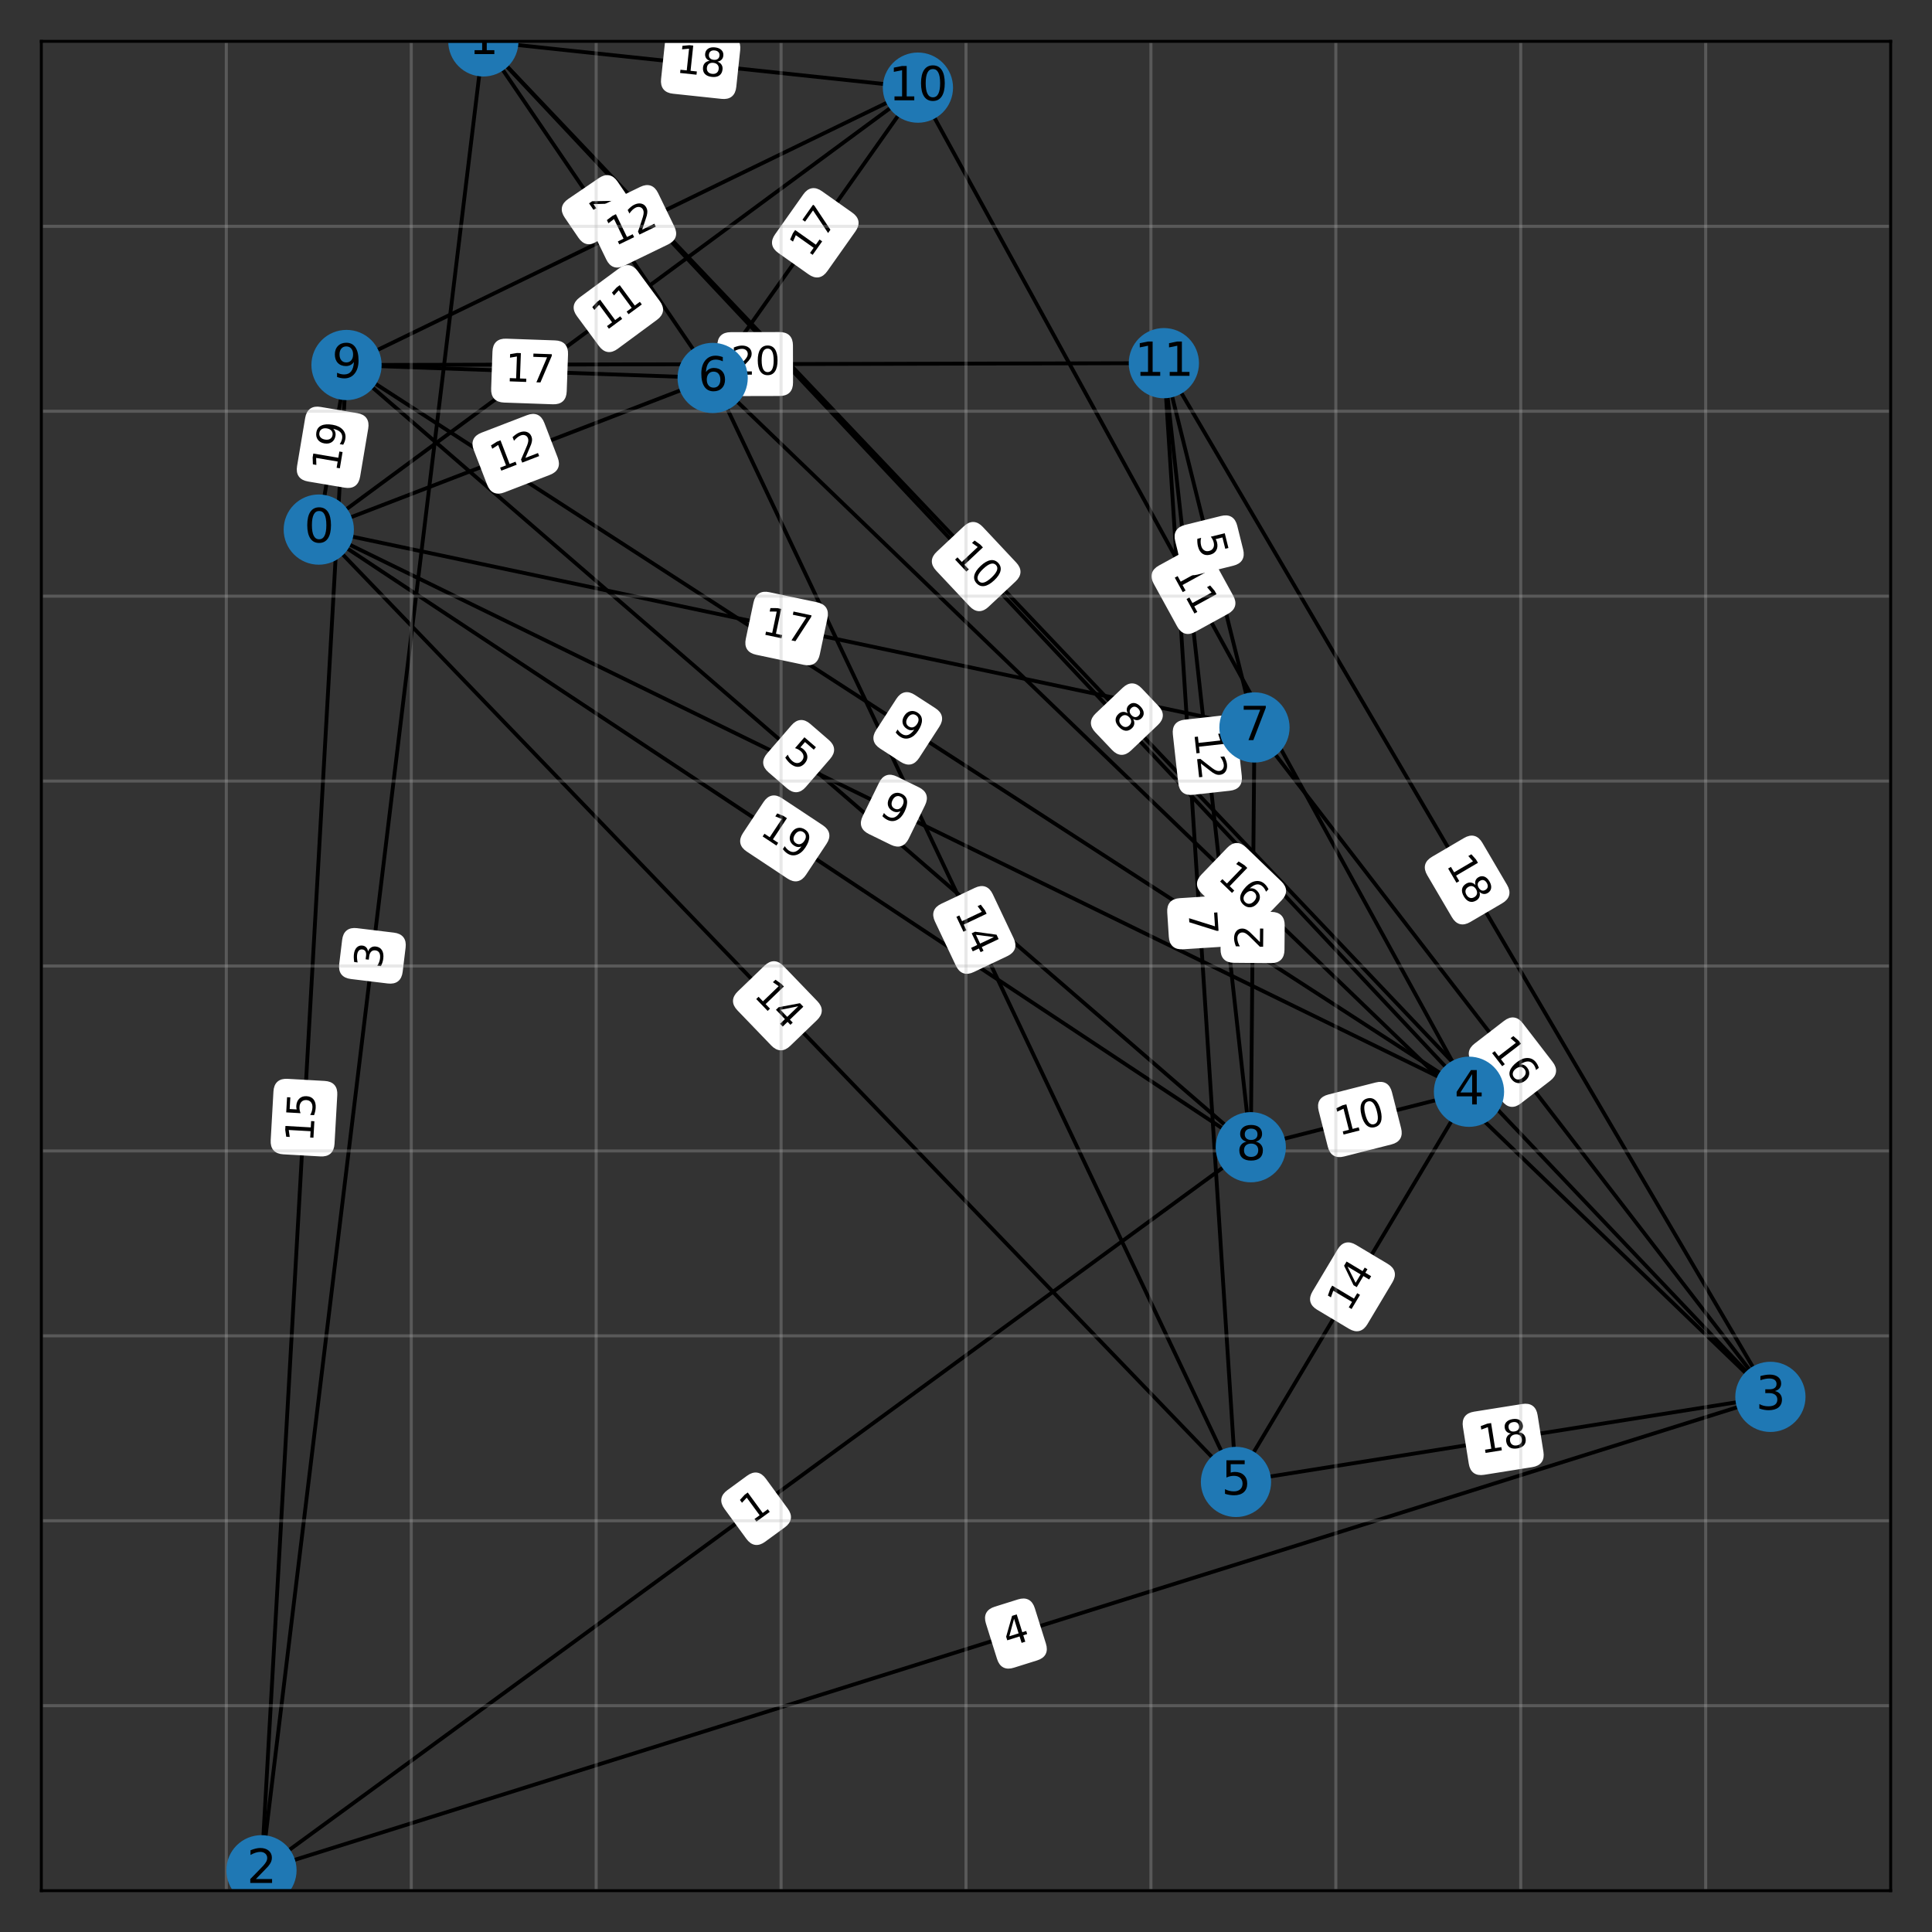<?xml version="1.0" encoding="utf-8" standalone="no"?>
<!DOCTYPE svg PUBLIC "-//W3C//DTD SVG 1.1//EN"
  "http://www.w3.org/Graphics/SVG/1.1/DTD/svg11.dtd">
<svg xmlns:xlink="http://www.w3.org/1999/xlink" width="504pt" height="504pt" viewBox="0 0 504 504" xmlns="http://www.w3.org/2000/svg" version="1.1">
 <rect x="0" y="0" width="504" height="504" fill="#333333" stroke="none"/>
 <defs>
  <style type="text/css">*{stroke-linejoin: round; stroke-linecap: butt}</style>
 </defs>
 <g id="figure_1">
  <g id="patch_1">
   <path d="M 0 504 
L 504 504 
L 504 0 
L 0 0 
L 0 504 
z
" style="fill: none; opacity: 0"/>
  </g>
  <g id="axes_1">
   <g id="patch_2">
    <path d="M 10.8 493.2 
L 493.2 493.2 
L 493.2 10.8 
L 10.8 10.8 
L 10.8 493.2 
z
" style="fill: none; opacity: 0"/>
   </g>
   <g id="LineCollection_1">
    <path d="M 83.16 138.154 
L 90.396 95.22 
" clip-path="url(#p93c3a5acb1)" style="fill: none; stroke: #000000"/>
    <path d="M 83.16 138.154 
L 322.43 386.59 
" clip-path="url(#p93c3a5acb1)" style="fill: none; stroke: #000000"/>
    <path d="M 83.16 138.154 
L 239.458 22.86 
" clip-path="url(#p93c3a5acb1)" style="fill: none; stroke: #000000"/>
    <path d="M 83.16 138.154 
L 185.911 98.597 
" clip-path="url(#p93c3a5acb1)" style="fill: none; stroke: #000000"/>
    <path d="M 83.16 138.154 
L 326.29 299.275 
" clip-path="url(#p93c3a5acb1)" style="fill: none; stroke: #000000"/>
    <path d="M 83.16 138.154 
L 327.254 189.77 
" clip-path="url(#p93c3a5acb1)" style="fill: none; stroke: #000000"/>
    <path d="M 83.16 138.154 
L 383.213 284.803 
" clip-path="url(#p93c3a5acb1)" style="fill: none; stroke: #000000"/>
    <path d="M 126.094 10.8 
L 68.206 487.894 
" clip-path="url(#p93c3a5acb1)" style="fill: none; stroke: #000000"/>
    <path d="M 126.094 10.8 
L 185.911 98.597 
" clip-path="url(#p93c3a5acb1)" style="fill: none; stroke: #000000"/>
    <path d="M 126.094 10.8 
L 239.458 22.86 
" clip-path="url(#p93c3a5acb1)" style="fill: none; stroke: #000000"/>
    <path d="M 126.094 10.8 
L 461.844 364.399 
" clip-path="url(#p93c3a5acb1)" style="fill: none; stroke: #000000"/>
    <path d="M 126.094 10.8 
L 383.213 284.803 
" clip-path="url(#p93c3a5acb1)" style="fill: none; stroke: #000000"/>
    <path d="M 68.206 487.894 
L 461.844 364.399 
" clip-path="url(#p93c3a5acb1)" style="fill: none; stroke: #000000"/>
    <path d="M 68.206 487.894 
L 326.29 299.275 
" clip-path="url(#p93c3a5acb1)" style="fill: none; stroke: #000000"/>
    <path d="M 68.206 487.894 
L 90.396 95.22 
" clip-path="url(#p93c3a5acb1)" style="fill: none; stroke: #000000"/>
    <path d="M 461.844 364.399 
L 303.617 94.738 
" clip-path="url(#p93c3a5acb1)" style="fill: none; stroke: #000000"/>
    <path d="M 461.844 364.399 
L 327.254 189.77 
" clip-path="url(#p93c3a5acb1)" style="fill: none; stroke: #000000"/>
    <path d="M 461.844 364.399 
L 322.43 386.59 
" clip-path="url(#p93c3a5acb1)" style="fill: none; stroke: #000000"/>
    <path d="M 461.844 364.399 
L 185.911 98.597 
" clip-path="url(#p93c3a5acb1)" style="fill: none; stroke: #000000"/>
    <path d="M 383.213 284.803 
L 326.29 299.275 
" clip-path="url(#p93c3a5acb1)" style="fill: none; stroke: #000000"/>
    <path d="M 383.213 284.803 
L 322.43 386.59 
" clip-path="url(#p93c3a5acb1)" style="fill: none; stroke: #000000"/>
    <path d="M 383.213 284.803 
L 239.458 22.86 
" clip-path="url(#p93c3a5acb1)" style="fill: none; stroke: #000000"/>
    <path d="M 383.213 284.803 
L 90.396 95.22 
" clip-path="url(#p93c3a5acb1)" style="fill: none; stroke: #000000"/>
    <path d="M 322.43 386.59 
L 185.911 98.597 
" clip-path="url(#p93c3a5acb1)" style="fill: none; stroke: #000000"/>
    <path d="M 322.43 386.59 
L 303.617 94.738 
" clip-path="url(#p93c3a5acb1)" style="fill: none; stroke: #000000"/>
    <path d="M 185.911 98.597 
L 239.458 22.86 
" clip-path="url(#p93c3a5acb1)" style="fill: none; stroke: #000000"/>
    <path d="M 185.911 98.597 
L 90.396 95.22 
" clip-path="url(#p93c3a5acb1)" style="fill: none; stroke: #000000"/>
    <path d="M 327.254 189.77 
L 303.617 94.738 
" clip-path="url(#p93c3a5acb1)" style="fill: none; stroke: #000000"/>
    <path d="M 327.254 189.77 
L 326.29 299.275 
" clip-path="url(#p93c3a5acb1)" style="fill: none; stroke: #000000"/>
    <path d="M 326.29 299.275 
L 90.396 95.22 
" clip-path="url(#p93c3a5acb1)" style="fill: none; stroke: #000000"/>
    <path d="M 326.29 299.275 
L 303.617 94.738 
" clip-path="url(#p93c3a5acb1)" style="fill: none; stroke: #000000"/>
    <path d="M 90.396 95.22 
L 239.458 22.86 
" clip-path="url(#p93c3a5acb1)" style="fill: none; stroke: #000000"/>
    <path d="M 90.396 95.22 
L 303.617 94.738 
" clip-path="url(#p93c3a5acb1)" style="fill: none; stroke: #000000"/>
   </g>
   <g id="text_1">
    <g id="patch_3">
     <path d="M 93.45 124.265 
L 95.565 111.717 
Q 96.064 108.759 93.105 108.261 
L 83.562 106.652 
Q 80.604 106.154 80.105 109.112 
L 77.99 121.66 
Q 77.492 124.618 80.45 125.117 
L 89.993 126.725 
Q 92.952 127.224 93.45 124.265 
z
" clip-path="url(#p93c3a5acb1)" style="fill: #ffffff; stroke: #ffffff; stroke-linejoin: miter"/>
    </g>
    <g clip-path="url(#p93c3a5acb1)">
     <!-- 19 -->
     <g transform="translate(88.441 123.421) rotate(-80.433) scale(0.1 -0.1)">
      <defs>
       <path id="DejaVuSans-31" d="M 794 531 
L 1825 531 
L 1825 4091 
L 703 3866 
L 703 4441 
L 1819 4666 
L 2450 4666 
L 2450 531 
L 3481 531 
L 3481 0 
L 794 0 
L 794 531 
z
" transform="scale(0.016)"/>
       <path id="DejaVuSans-39" d="M 703 97 
L 703 672 
Q 941 559 1184 500 
Q 1428 441 1663 441 
Q 2288 441 2617 861 
Q 2947 1281 2994 2138 
Q 2813 1869 2534 1725 
Q 2256 1581 1919 1581 
Q 1219 1581 811 2004 
Q 403 2428 403 3163 
Q 403 3881 828 4315 
Q 1253 4750 1959 4750 
Q 2769 4750 3195 4129 
Q 3622 3509 3622 2328 
Q 3622 1225 3098 567 
Q 2575 -91 1691 -91 
Q 1453 -91 1209 -44 
Q 966 3 703 97 
z
M 1959 2075 
Q 2384 2075 2632 2365 
Q 2881 2656 2881 3163 
Q 2881 3666 2632 3958 
Q 2384 4250 1959 4250 
Q 1534 4250 1286 3958 
Q 1038 3666 1038 3163 
Q 1038 2656 1286 2365 
Q 1534 2075 1959 2075 
z
" transform="scale(0.016)"/>
      </defs>
      <use xlink:href="#DejaVuSans-31"/>
      <use xlink:href="#DejaVuSans-39" x="63.623"/>
     </g>
    </g>
   </g>
   <g id="text_2">
    <g id="patch_4">
     <path d="M 192.736 263.228 
L 201.563 272.393 
Q 203.644 274.554 205.805 272.473 
L 212.776 265.759 
Q 214.937 263.678 212.856 261.517 
L 204.028 252.352 
Q 201.947 250.191 199.787 252.272 
L 192.816 258.986 
Q 190.655 261.067 192.736 263.228 
z
" clip-path="url(#p93c3a5acb1)" style="fill: #ffffff; stroke: #ffffff; stroke-linejoin: miter"/>
    </g>
    <g clip-path="url(#p93c3a5acb1)">
     <!-- 14 -->
     <g transform="translate(196.395 259.704) rotate(-313.923) scale(0.1 -0.1)">
      <defs>
       <path id="DejaVuSans-34" d="M 2419 4116 
L 825 1625 
L 2419 1625 
L 2419 4116 
z
M 2253 4666 
L 3047 4666 
L 3047 1625 
L 3713 1625 
L 3713 1100 
L 3047 1100 
L 3047 0 
L 2419 0 
L 2419 1100 
L 313 1100 
L 313 1709 
L 2253 4666 
z
" transform="scale(0.016)"/>
      </defs>
      <use xlink:href="#DejaVuSans-31"/>
      <use xlink:href="#DejaVuSans-34" x="63.623"/>
     </g>
    </g>
   </g>
   <g id="text_3">
    <g id="patch_5">
     <path d="M 160.843 90.592 
L 171.083 83.038 
Q 173.497 81.257 171.716 78.843 
L 165.971 71.054 
Q 164.19 68.64 161.776 70.421 
L 151.536 77.975 
Q 149.121 79.756 150.902 82.17 
L 156.647 89.958 
Q 158.428 92.373 160.843 90.592 
z
" clip-path="url(#p93c3a5acb1)" style="fill: #ffffff; stroke: #ffffff; stroke-linejoin: miter"/>
    </g>
    <g clip-path="url(#p93c3a5acb1)">
     <!-- 11 -->
     <g transform="translate(157.827 86.504) rotate(-36.415) scale(0.1 -0.1)">
      <use xlink:href="#DejaVuSans-31"/>
      <use xlink:href="#DejaVuSans-31" x="63.623"/>
     </g>
    </g>
   </g>
   <g id="text_4">
    <g id="patch_6">
     <path d="M 131.414 127.977 
L 143.29 123.405 
Q 146.089 122.327 145.011 119.528 
L 141.534 110.496 
Q 140.457 107.696 137.657 108.774 
L 125.781 113.345 
Q 122.982 114.423 124.06 117.223 
L 127.537 126.255 
Q 128.615 129.055 131.414 127.977 
z
" clip-path="url(#p93c3a5acb1)" style="fill: #ffffff; stroke: #ffffff; stroke-linejoin: miter"/>
    </g>
    <g clip-path="url(#p93c3a5acb1)">
     <!-- 12 -->
     <g transform="translate(129.589 123.236) rotate(-21.056) scale(0.1 -0.1)">
      <defs>
       <path id="DejaVuSans-32" d="M 1228 531 
L 3431 531 
L 3431 0 
L 469 0 
L 469 531 
Q 828 903 1448 1529 
Q 2069 2156 2228 2338 
Q 2531 2678 2651 2914 
Q 2772 3150 2772 3378 
Q 2772 3750 2511 3984 
Q 2250 4219 1831 4219 
Q 1534 4219 1204 4116 
Q 875 4013 500 3803 
L 500 4441 
Q 881 4594 1212 4672 
Q 1544 4750 1819 4750 
Q 2544 4750 2975 4387 
Q 3406 4025 3406 3419 
Q 3406 3131 3298 2873 
Q 3191 2616 2906 2266 
Q 2828 2175 2409 1742 
Q 1991 1309 1228 531 
z
" transform="scale(0.016)"/>
      </defs>
      <use xlink:href="#DejaVuSans-31"/>
      <use xlink:href="#DejaVuSans-32" x="63.623"/>
     </g>
    </g>
   </g>
   <g id="text_5">
    <g id="patch_7">
     <path d="M 195.09 221.734 
L 205.697 228.763 
Q 208.198 230.42 209.855 227.919 
L 215.201 219.852 
Q 216.859 217.351 214.358 215.694 
L 203.751 208.665 
Q 201.25 207.007 199.593 209.508 
L 194.246 217.576 
Q 192.589 220.076 195.09 221.734 
z
" clip-path="url(#p93c3a5acb1)" style="fill: #ffffff; stroke: #ffffff; stroke-linejoin: miter"/>
    </g>
    <g clip-path="url(#p93c3a5acb1)">
     <!-- 19 -->
     <g transform="translate(197.896 217.499) rotate(-326.468) scale(0.1 -0.1)">
      <use xlink:href="#DejaVuSans-31"/>
      <use xlink:href="#DejaVuSans-39" x="63.623"/>
     </g>
    </g>
   </g>
   <g id="text_6">
    <g id="patch_8">
     <path d="M 197.36 170.315 
L 209.81 172.948 
Q 212.745 173.568 213.366 170.633 
L 215.368 161.165 
Q 215.989 158.229 213.054 157.609 
L 200.604 154.976 
Q 197.669 154.355 197.048 157.291 
L 195.046 166.759 
Q 194.425 169.694 197.36 170.315 
z
" clip-path="url(#p93c3a5acb1)" style="fill: #ffffff; stroke: #ffffff; stroke-linejoin: miter"/>
    </g>
    <g clip-path="url(#p93c3a5acb1)">
     <!-- 17 -->
     <g transform="translate(198.411 165.345) rotate(-348.06) scale(0.1 -0.1)">
      <defs>
       <path id="DejaVuSans-37" d="M 525 4666 
L 3525 4666 
L 3525 4397 
L 1831 0 
L 1172 0 
L 2766 4134 
L 525 4134 
L 525 4666 
z
" transform="scale(0.016)"/>
      </defs>
      <use xlink:href="#DejaVuSans-31"/>
      <use xlink:href="#DejaVuSans-37" x="63.623"/>
     </g>
    </g>
   </g>
   <g id="text_7">
    <g id="patch_9">
     <path d="M 226.886 217.124 
L 232.602 219.918 
Q 235.297 221.235 236.614 218.54 
L 240.864 209.845 
Q 242.181 207.149 239.486 205.832 
L 233.77 203.038 
Q 231.075 201.721 229.757 204.416 
L 225.508 213.111 
Q 224.19 215.807 226.886 217.124 
z
" clip-path="url(#p93c3a5acb1)" style="fill: #ffffff; stroke: #ffffff; stroke-linejoin: miter"/>
    </g>
    <g clip-path="url(#p93c3a5acb1)">
     <!-- 9 -->
     <g transform="translate(229.116 212.56) rotate(-333.953) scale(0.1 -0.1)">
      <use xlink:href="#DejaVuSans-39"/>
     </g>
    </g>
   </g>
   <g id="text_8">
    <g id="patch_10">
     <path d="M 104.549 253.448 
L 105.315 247.132 
Q 105.676 244.154 102.698 243.792 
L 93.09 242.626 
Q 90.112 242.265 89.751 245.243 
L 88.985 251.559 
Q 88.623 254.538 91.601 254.899 
L 101.209 256.065 
Q 104.187 256.426 104.549 253.448 
z
" clip-path="url(#p93c3a5acb1)" style="fill: #ffffff; stroke: #ffffff; stroke-linejoin: miter"/>
    </g>
    <g clip-path="url(#p93c3a5acb1)">
     <!-- 3 -->
     <g transform="translate(99.506 252.836) rotate(-83.082) scale(0.1 -0.1)">
      <defs>
       <path id="DejaVuSans-33" d="M 2597 2516 
Q 3050 2419 3304 2112 
Q 3559 1806 3559 1356 
Q 3559 666 3084 287 
Q 2609 -91 1734 -91 
Q 1441 -91 1130 -33 
Q 819 25 488 141 
L 488 750 
Q 750 597 1062 519 
Q 1375 441 1716 441 
Q 2309 441 2620 675 
Q 2931 909 2931 1356 
Q 2931 1769 2642 2001 
Q 2353 2234 1838 2234 
L 1294 2234 
L 1294 2753 
L 1863 2753 
Q 2328 2753 2575 2939 
Q 2822 3125 2822 3475 
Q 2822 3834 2567 4026 
Q 2313 4219 1838 4219 
Q 1578 4219 1281 4162 
Q 984 4106 628 3988 
L 628 4550 
Q 988 4650 1302 4700 
Q 1616 4750 1894 4750 
Q 2613 4750 3031 4423 
Q 3450 4097 3450 3541 
Q 3450 3153 3228 2886 
Q 3006 2619 2597 2516 
z
" transform="scale(0.016)"/>
      </defs>
      <use xlink:href="#DejaVuSans-33"/>
     </g>
    </g>
   </g>
   <g id="text_9">
    <g id="patch_11">
     <path d="M 147.732 56.482 
L 151.314 61.74 
Q 153.004 64.219 155.483 62.53 
L 163.481 57.081 
Q 165.96 55.392 164.271 52.912 
L 160.689 47.654 
Q 159 45.175 156.52 46.864 
L 148.522 52.314 
Q 146.043 54.003 147.732 56.482 
z
" clip-path="url(#p93c3a5acb1)" style="fill: #ffffff; stroke: #ffffff; stroke-linejoin: miter"/>
    </g>
    <g clip-path="url(#p93c3a5acb1)">
     <!-- 4 -->
     <g transform="translate(151.93 53.622) rotate(-304.267) scale(0.1 -0.1)">
      <use xlink:href="#DejaVuSans-34"/>
     </g>
    </g>
   </g>
   <g id="text_10">
    <g id="patch_12">
     <path d="M 175.62 23.952 
L 188.274 25.298 
Q 191.257 25.616 191.575 22.632 
L 192.598 13.009 
Q 192.916 10.025 189.933 9.708 
L 177.279 8.362 
Q 174.296 8.045 173.978 11.028 
L 172.955 20.652 
Q 172.637 23.635 175.62 23.952 
z
" clip-path="url(#p93c3a5acb1)" style="fill: #ffffff; stroke: #ffffff; stroke-linejoin: miter"/>
    </g>
    <g clip-path="url(#p93c3a5acb1)">
     <!-- 18 -->
     <g transform="translate(176.158 18.901) rotate(-353.928) scale(0.1 -0.1)">
      <defs>
       <path id="DejaVuSans-38" d="M 2034 2216 
Q 1584 2216 1326 1975 
Q 1069 1734 1069 1313 
Q 1069 891 1326 650 
Q 1584 409 2034 409 
Q 2484 409 2743 651 
Q 3003 894 3003 1313 
Q 3003 1734 2745 1975 
Q 2488 2216 2034 2216 
z
M 1403 2484 
Q 997 2584 770 2862 
Q 544 3141 544 3541 
Q 544 4100 942 4425 
Q 1341 4750 2034 4750 
Q 2731 4750 3128 4425 
Q 3525 4100 3525 3541 
Q 3525 3141 3298 2862 
Q 3072 2584 2669 2484 
Q 3125 2378 3379 2068 
Q 3634 1759 3634 1313 
Q 3634 634 3220 271 
Q 2806 -91 2034 -91 
Q 1263 -91 848 271 
Q 434 634 434 1313 
Q 434 1759 690 2068 
Q 947 2378 1403 2484 
z
M 1172 3481 
Q 1172 3119 1398 2916 
Q 1625 2713 2034 2713 
Q 2441 2713 2670 2916 
Q 2900 3119 2900 3481 
Q 2900 3844 2670 4047 
Q 2441 4250 2034 4250 
Q 1625 4250 1398 4047 
Q 1172 3844 1172 3481 
z
" transform="scale(0.016)"/>
      </defs>
      <use xlink:href="#DejaVuSans-31"/>
      <use xlink:href="#DejaVuSans-38" x="63.623"/>
     </g>
    </g>
   </g>
   <g id="text_11">
    <g id="patch_13">
     <path d="M 286.091 190.688 
L 290.472 195.302 
Q 292.538 197.477 294.713 195.412 
L 301.732 188.747 
Q 303.907 186.682 301.842 184.506 
L 297.461 179.892 
Q 295.395 177.717 293.219 179.783 
L 286.201 186.447 
Q 284.025 188.512 286.091 190.688 
z
" clip-path="url(#p93c3a5acb1)" style="fill: #ffffff; stroke: #ffffff; stroke-linejoin: miter"/>
    </g>
    <g clip-path="url(#p93c3a5acb1)">
     <!-- 8 -->
     <g transform="translate(289.775 187.19) rotate(-313.517) scale(0.1 -0.1)">
      <use xlink:href="#DejaVuSans-38"/>
     </g>
    </g>
   </g>
   <g id="text_12">
    <g id="patch_14">
     <path d="M 244.582 148.525 
L 253.29 157.805 
Q 255.343 159.992 257.53 157.939 
L 264.588 151.317 
Q 266.775 149.264 264.723 147.076 
L 256.015 137.797 
Q 253.962 135.609 251.775 137.662 
L 244.717 144.285 
Q 242.53 146.338 244.582 148.525 
z
" clip-path="url(#p93c3a5acb1)" style="fill: #ffffff; stroke: #ffffff; stroke-linejoin: miter"/>
    </g>
    <g clip-path="url(#p93c3a5acb1)">
     <!-- 10 -->
     <g transform="translate(248.287 145.049) rotate(-313.179) scale(0.1 -0.1)">
      <defs>
       <path id="DejaVuSans-30" d="M 2034 4250 
Q 1547 4250 1301 3770 
Q 1056 3291 1056 2328 
Q 1056 1369 1301 889 
Q 1547 409 2034 409 
Q 2525 409 2770 889 
Q 3016 1369 3016 2328 
Q 3016 3291 2770 3770 
Q 2525 4250 2034 4250 
z
M 2034 4750 
Q 2819 4750 3233 4129 
Q 3647 3509 3647 2328 
Q 3647 1150 3233 529 
Q 2819 -91 2034 -91 
Q 1250 -91 836 529 
Q 422 1150 422 2328 
Q 422 3509 836 4129 
Q 1250 4750 2034 4750 
z
" transform="scale(0.016)"/>
      </defs>
      <use xlink:href="#DejaVuSans-31"/>
      <use xlink:href="#DejaVuSans-30" x="63.623"/>
     </g>
    </g>
   </g>
   <g id="text_13">
    <g id="patch_15">
     <path d="M 264.334 434.579 
L 270.405 432.674 
Q 273.268 431.776 272.37 428.914 
L 269.473 419.679 
Q 268.575 416.817 265.712 417.715 
L 259.641 419.62 
Q 256.779 420.518 257.677 423.38 
L 260.574 432.614 
Q 261.472 435.477 264.334 434.579 
z
" clip-path="url(#p93c3a5acb1)" style="fill: #ffffff; stroke: #ffffff; stroke-linejoin: miter"/>
    </g>
    <g clip-path="url(#p93c3a5acb1)">
     <!-- 4 -->
     <g transform="translate(262.814 429.732) rotate(-17.418) scale(0.1 -0.1)">
      <use xlink:href="#DejaVuSans-34"/>
     </g>
    </g>
   </g>
   <g id="text_14">
    <g id="patch_16">
     <path d="M 199.304 401.791 
L 204.44 398.037 
Q 206.862 396.267 205.092 393.845 
L 199.382 386.031 
Q 197.612 383.609 195.189 385.379 
L 190.053 389.133 
Q 187.63 390.904 189.401 393.326 
L 195.111 401.139 
Q 196.881 403.561 199.304 401.791 
z
" clip-path="url(#p93c3a5acb1)" style="fill: #ffffff; stroke: #ffffff; stroke-linejoin: miter"/>
    </g>
    <g clip-path="url(#p93c3a5acb1)">
     <!-- 1 -->
     <g transform="translate(196.306 397.69) rotate(-36.161) scale(0.1 -0.1)">
      <use xlink:href="#DejaVuSans-31"/>
     </g>
    </g>
   </g>
   <g id="text_15">
    <g id="patch_17">
     <path d="M 86.768 298.35 
L 87.486 285.645 
Q 87.656 282.65 84.66 282.481 
L 74.998 281.935 
Q 72.003 281.765 71.833 284.761 
L 71.115 297.465 
Q 70.946 300.461 73.941 300.63 
L 83.604 301.176 
Q 86.599 301.345 86.768 298.35 
z
" clip-path="url(#p93c3a5acb1)" style="fill: #ffffff; stroke: #ffffff; stroke-linejoin: miter"/>
    </g>
    <g clip-path="url(#p93c3a5acb1)">
     <!-- 15 -->
     <g transform="translate(81.697 298.063) rotate(-86.766) scale(0.1 -0.1)">
      <defs>
       <path id="DejaVuSans-35" d="M 691 4666 
L 3169 4666 
L 3169 4134 
L 1269 4134 
L 1269 2991 
Q 1406 3038 1543 3061 
Q 1681 3084 1819 3084 
Q 2600 3084 3056 2656 
Q 3513 2228 3513 1497 
Q 3513 744 3044 326 
Q 2575 -91 1722 -91 
Q 1428 -91 1123 -41 
Q 819 9 494 109 
L 494 744 
Q 775 591 1075 516 
Q 1375 441 1709 441 
Q 2250 441 2565 725 
Q 2881 1009 2881 1497 
Q 2881 1984 2565 2268 
Q 2250 2553 1709 2553 
Q 1456 2553 1204 2497 
Q 953 2441 691 2322 
L 691 4666 
z
" transform="scale(0.016)"/>
      </defs>
      <use xlink:href="#DejaVuSans-31"/>
      <use xlink:href="#DejaVuSans-35" x="63.623"/>
     </g>
    </g>
   </g>
   <g id="text_16">
    <g id="patch_18">
     <path d="M 372.75 228.049 
L 379.19 239.024 
Q 380.708 241.611 383.295 240.093 
L 391.643 235.195 
Q 394.23 233.677 392.712 231.089 
L 386.272 220.114 
Q 384.754 217.527 382.166 219.045 
L 373.819 223.943 
Q 371.232 225.461 372.75 228.049 
z
" clip-path="url(#p93c3a5acb1)" style="fill: #ffffff; stroke: #ffffff; stroke-linejoin: miter"/>
    </g>
    <g clip-path="url(#p93c3a5acb1)">
     <!-- 18 -->
     <g transform="translate(377.131 225.478) rotate(-300.403) scale(0.1 -0.1)">
      <use xlink:href="#DejaVuSans-31"/>
      <use xlink:href="#DejaVuSans-38" x="63.623"/>
     </g>
    </g>
   </g>
   <g id="text_17">
    <g id="patch_19">
     <path d="M 384.455 276.829 
L 392.223 286.908 
Q 394.054 289.284 396.43 287.453 
L 404.096 281.545 
Q 406.472 279.713 404.641 277.337 
L 396.873 267.258 
Q 395.042 264.882 392.665 266.714 
L 385 272.622 
Q 382.624 274.453 384.455 276.829 
z
" clip-path="url(#p93c3a5acb1)" style="fill: #ffffff; stroke: #ffffff; stroke-linejoin: miter"/>
    </g>
    <g clip-path="url(#p93c3a5acb1)">
     <!-- 16 -->
     <g transform="translate(388.478 273.728) rotate(-307.622) scale(0.1 -0.1)">
      <defs>
       <path id="DejaVuSans-36" d="M 2113 2584 
Q 1688 2584 1439 2293 
Q 1191 2003 1191 1497 
Q 1191 994 1439 701 
Q 1688 409 2113 409 
Q 2538 409 2786 701 
Q 3034 994 3034 1497 
Q 3034 2003 2786 2293 
Q 2538 2584 2113 2584 
z
M 3366 4563 
L 3366 3988 
Q 3128 4100 2886 4159 
Q 2644 4219 2406 4219 
Q 1781 4219 1451 3797 
Q 1122 3375 1075 2522 
Q 1259 2794 1537 2939 
Q 1816 3084 2150 3084 
Q 2853 3084 3261 2657 
Q 3669 2231 3669 1497 
Q 3669 778 3244 343 
Q 2819 -91 2113 -91 
Q 1303 -91 875 529 
Q 447 1150 447 2328 
Q 447 3434 972 4092 
Q 1497 4750 2381 4750 
Q 2619 4750 2861 4703 
Q 3103 4656 3366 4563 
z
" transform="scale(0.016)"/>
      </defs>
      <use xlink:href="#DejaVuSans-31"/>
      <use xlink:href="#DejaVuSans-36" x="63.623"/>
     </g>
    </g>
   </g>
   <g id="text_18">
    <g id="patch_20">
     <path d="M 387.083 384.237 
L 399.65 382.236 
Q 402.613 381.765 402.141 378.802 
L 400.62 369.244 
Q 400.148 366.282 397.185 366.753 
L 384.619 368.753 
Q 381.656 369.225 382.127 372.188 
L 383.649 381.745 
Q 384.12 384.708 387.083 384.237 
z
" clip-path="url(#p93c3a5acb1)" style="fill: #ffffff; stroke: #ffffff; stroke-linejoin: miter"/>
    </g>
    <g clip-path="url(#p93c3a5acb1)">
     <!-- 18 -->
     <g transform="translate(386.285 379.22) rotate(-9.044) scale(0.1 -0.1)">
      <use xlink:href="#DejaVuSans-31"/>
      <use xlink:href="#DejaVuSans-38" x="63.623"/>
     </g>
    </g>
   </g>
   <g id="text_19">
    <g id="patch_21">
     <path d="M 313.856 232.729 
L 323.021 241.557 
Q 325.182 243.639 327.263 241.478 
L 333.977 234.508 
Q 336.058 232.347 333.898 230.266 
L 324.733 221.438 
Q 322.573 219.356 320.491 221.517 
L 313.777 228.487 
Q 311.696 230.648 313.856 232.729 
z
" clip-path="url(#p93c3a5acb1)" style="fill: #ffffff; stroke: #ffffff; stroke-linejoin: miter"/>
    </g>
    <g clip-path="url(#p93c3a5acb1)">
     <!-- 16 -->
     <g transform="translate(317.38 229.071) rotate(-316.071) scale(0.1 -0.1)">
      <use xlink:href="#DejaVuSans-31"/>
      <use xlink:href="#DejaVuSans-36" x="63.623"/>
     </g>
    </g>
   </g>
   <g id="text_20">
    <g id="patch_22">
     <path d="M 350.517 301.204 
L 362.85 298.069 
Q 365.757 297.329 365.018 294.422 
L 362.633 285.042 
Q 361.894 282.135 358.987 282.874 
L 346.654 286.009 
Q 343.747 286.749 344.486 289.656 
L 346.87 299.036 
Q 347.61 301.943 350.517 301.204 
z
" clip-path="url(#p93c3a5acb1)" style="fill: #ffffff; stroke: #ffffff; stroke-linejoin: miter"/>
    </g>
    <g clip-path="url(#p93c3a5acb1)">
     <!-- 10 -->
     <g transform="translate(349.265 296.281) rotate(-14.265) scale(0.1 -0.1)">
      <use xlink:href="#DejaVuSans-31"/>
      <use xlink:href="#DejaVuSans-30" x="63.623"/>
     </g>
    </g>
   </g>
   <g id="text_21">
    <g id="patch_23">
     <path d="M 356.291 345.176 
L 362.815 334.251 
Q 364.353 331.675 361.778 330.137 
L 353.468 325.175 
Q 350.893 323.637 349.355 326.213 
L 342.83 337.138 
Q 341.292 339.714 343.868 341.252 
L 352.177 346.214 
Q 354.753 347.752 356.291 345.176 
z
" clip-path="url(#p93c3a5acb1)" style="fill: #ffffff; stroke: #ffffff; stroke-linejoin: miter"/>
    </g>
    <g clip-path="url(#p93c3a5acb1)">
     <!-- 14 -->
     <g transform="translate(351.93 342.572) rotate(-59.156) scale(0.1 -0.1)">
      <use xlink:href="#DejaVuSans-31"/>
      <use xlink:href="#DejaVuSans-34" x="63.623"/>
     </g>
    </g>
   </g>
   <g id="text_22">
    <g id="patch_24">
     <path d="M 301.403 152.028 
L 307.526 163.183 
Q 308.969 165.813 311.599 164.37 
L 320.083 159.714 
Q 322.713 158.27 321.27 155.64 
L 315.148 144.485 
Q 313.704 141.855 311.074 143.298 
L 302.59 147.955 
Q 299.96 149.398 301.403 152.028 
z
" clip-path="url(#p93c3a5acb1)" style="fill: #ffffff; stroke: #ffffff; stroke-linejoin: miter"/>
    </g>
    <g clip-path="url(#p93c3a5acb1)">
     <!-- 11 -->
     <g transform="translate(305.857 149.584) rotate(-298.758) scale(0.1 -0.1)">
      <use xlink:href="#DejaVuSans-31"/>
      <use xlink:href="#DejaVuSans-31" x="63.623"/>
     </g>
    </g>
   </g>
   <g id="text_23">
    <g id="patch_25">
     <path d="M 229.873 194.862 
L 235.213 198.32 
Q 237.732 199.951 239.362 197.432 
L 244.622 189.308 
Q 246.252 186.79 243.734 185.16 
L 238.393 181.702 
Q 235.875 180.071 234.245 182.59 
L 228.985 190.714 
Q 227.354 193.232 229.873 194.862 
z
" clip-path="url(#p93c3a5acb1)" style="fill: #ffffff; stroke: #ffffff; stroke-linejoin: miter"/>
    </g>
    <g clip-path="url(#p93c3a5acb1)">
     <!-- 9 -->
     <g transform="translate(232.633 190.598) rotate(-327.079) scale(0.1 -0.1)">
      <use xlink:href="#DejaVuSans-39"/>
     </g>
    </g>
   </g>
   <g id="text_24">
    <g id="patch_26">
     <path d="M 244.362 240.202 
L 249.813 251.701 
Q 251.098 254.412 253.809 253.127 
L 262.554 248.981 
Q 265.265 247.696 263.98 244.985 
L 258.529 233.487 
Q 257.244 230.776 254.533 232.061 
L 245.788 236.206 
Q 243.077 237.491 244.362 240.202 
z
" clip-path="url(#p93c3a5acb1)" style="fill: #ffffff; stroke: #ffffff; stroke-linejoin: miter"/>
    </g>
    <g clip-path="url(#p93c3a5acb1)">
     <!-- 14 -->
     <g transform="translate(248.952 238.026) rotate(-295.363) scale(0.1 -0.1)">
      <use xlink:href="#DejaVuSans-31"/>
      <use xlink:href="#DejaVuSans-34" x="63.623"/>
     </g>
    </g>
   </g>
   <g id="text_25">
    <g id="patch_27">
     <path d="M 304.996 237.991 
L 305.405 244.34 
Q 305.598 247.334 308.592 247.141 
L 318.25 246.518 
Q 321.244 246.325 321.051 243.331 
L 320.642 236.982 
Q 320.449 233.988 317.455 234.181 
L 307.797 234.804 
Q 304.803 234.997 304.996 237.991 
z
" clip-path="url(#p93c3a5acb1)" style="fill: #ffffff; stroke: #ffffff; stroke-linejoin: miter"/>
    </g>
    <g clip-path="url(#p93c3a5acb1)">
     <!-- 7 -->
     <g transform="translate(310.065 237.664) rotate(-273.688) scale(0.1 -0.1)">
      <use xlink:href="#DejaVuSans-37"/>
     </g>
    </g>
   </g>
   <g id="text_26">
    <g id="patch_28">
     <path d="M 215.411 70.45 
L 222.758 60.06 
Q 224.489 57.61 222.04 55.878 
L 214.137 50.291 
Q 211.688 48.559 209.956 51.009 
L 202.61 61.399 
Q 200.878 63.849 203.327 65.581 
L 211.23 71.168 
Q 213.68 72.9 215.411 70.45 
z
" clip-path="url(#p93c3a5acb1)" style="fill: #ffffff; stroke: #ffffff; stroke-linejoin: miter"/>
    </g>
    <g clip-path="url(#p93c3a5acb1)">
     <!-- 17 -->
     <g transform="translate(211.264 67.518) rotate(-54.739) scale(0.1 -0.1)">
      <use xlink:href="#DejaVuSans-31"/>
      <use xlink:href="#DejaVuSans-37" x="63.623"/>
     </g>
    </g>
   </g>
   <g id="text_27">
    <g id="patch_29">
     <path d="M 131.518 104.518 
L 144.235 104.967 
Q 147.234 105.073 147.34 102.075 
L 147.681 92.403 
Q 147.787 89.405 144.789 89.299 
L 132.072 88.849 
Q 129.074 88.743 128.968 91.742 
L 128.626 101.414 
Q 128.52 104.412 131.518 104.518 
z
" clip-path="url(#p93c3a5acb1)" style="fill: #ffffff; stroke: #ffffff; stroke-linejoin: miter"/>
    </g>
    <g clip-path="url(#p93c3a5acb1)">
     <!-- 17 -->
     <g transform="translate(131.698 99.441) rotate(-357.975) scale(0.1 -0.1)">
      <use xlink:href="#DejaVuSans-31"/>
      <use xlink:href="#DejaVuSans-37" x="63.623"/>
     </g>
    </g>
   </g>
   <g id="text_28">
    <g id="patch_30">
     <path d="M 307.061 141.06 
L 308.597 147.235 
Q 309.321 150.146 312.232 149.422 
L 321.624 147.086 
Q 324.535 146.362 323.811 143.45 
L 322.275 137.276 
Q 321.551 134.365 318.64 135.089 
L 309.248 137.425 
Q 306.337 138.149 307.061 141.06 
z
" clip-path="url(#p93c3a5acb1)" style="fill: #ffffff; stroke: #ffffff; stroke-linejoin: miter"/>
    </g>
    <g clip-path="url(#p93c3a5acb1)">
     <!-- 5 -->
     <g transform="translate(311.99 139.834) rotate(-283.968) scale(0.1 -0.1)">
      <use xlink:href="#DejaVuSans-35"/>
     </g>
    </g>
   </g>
   <g id="text_29">
    <g id="patch_31">
     <path d="M 334.583 247.774 
L 334.639 241.411 
Q 334.665 238.412 331.665 238.385 
L 321.988 238.3 
Q 318.988 238.273 318.961 241.273 
L 318.905 247.636 
Q 318.879 250.635 321.879 250.662 
L 331.556 250.747 
Q 334.556 250.774 334.583 247.774 
z
" clip-path="url(#p93c3a5acb1)" style="fill: #ffffff; stroke: #ffffff; stroke-linejoin: miter"/>
    </g>
    <g clip-path="url(#p93c3a5acb1)">
     <!-- 2 -->
     <g transform="translate(329.503 247.729) rotate(-89.495) scale(0.1 -0.1)">
      <use xlink:href="#DejaVuSans-32"/>
     </g>
    </g>
   </g>
   <g id="text_30">
    <g id="patch_32">
     <path d="M 200.808 201.095 
L 205.62 205.258 
Q 207.889 207.22 209.852 204.951 
L 216.184 197.632 
Q 218.146 195.363 215.877 193.4 
L 211.065 189.238 
Q 208.797 187.275 206.834 189.544 
L 200.502 196.864 
Q 198.54 199.132 200.808 201.095 
z
" clip-path="url(#p93c3a5acb1)" style="fill: #ffffff; stroke: #ffffff; stroke-linejoin: miter"/>
    </g>
    <g clip-path="url(#p93c3a5acb1)">
     <!-- 5 -->
     <g transform="translate(204.132 197.253) rotate(-319.139) scale(0.1 -0.1)">
      <use xlink:href="#DejaVuSans-35"/>
     </g>
    </g>
   </g>
   <g id="text_31">
    <g id="patch_33">
     <path d="M 306.461 191.548 
L 307.863 204.195 
Q 308.194 207.177 311.175 206.846 
L 320.794 205.78 
Q 323.776 205.45 323.446 202.468 
L 322.044 189.82 
Q 321.713 186.839 318.731 187.169 
L 309.112 188.235 
Q 306.131 188.566 306.461 191.548 
z
" clip-path="url(#p93c3a5acb1)" style="fill: #ffffff; stroke: #ffffff; stroke-linejoin: miter"/>
    </g>
    <g clip-path="url(#p93c3a5acb1)">
     <!-- 12 -->
     <g transform="translate(311.51 190.988) rotate(-276.325) scale(0.1 -0.1)">
      <use xlink:href="#DejaVuSans-31"/>
      <use xlink:href="#DejaVuSans-32" x="63.623"/>
     </g>
    </g>
   </g>
   <g id="text_32">
    <g id="patch_34">
     <path d="M 162.626 68.871 
L 174.074 63.314 
Q 176.773 62.004 175.462 59.305 
L 171.236 50.598 
Q 169.926 47.899 167.227 49.209 
L 155.78 54.767 
Q 153.081 56.077 154.391 58.775 
L 158.617 67.482 
Q 159.927 70.181 162.626 68.871 
z
" clip-path="url(#p93c3a5acb1)" style="fill: #ffffff; stroke: #ffffff; stroke-linejoin: miter"/>
    </g>
    <g clip-path="url(#p93c3a5acb1)">
     <!-- 12 -->
     <g transform="translate(160.408 64.301) rotate(-25.894) scale(0.1 -0.1)">
      <use xlink:href="#DejaVuSans-31"/>
      <use xlink:href="#DejaVuSans-32" x="63.623"/>
     </g>
    </g>
   </g>
   <g id="text_33">
    <g id="patch_35">
     <path d="M 190.659 102.832 
L 203.384 102.803 
Q 206.384 102.797 206.378 99.797 
L 206.356 90.119 
Q 206.349 87.119 203.349 87.125 
L 190.624 87.154 
Q 187.624 87.161 187.631 90.161 
L 187.653 99.839 
Q 187.66 102.839 190.659 102.832 
z
" clip-path="url(#p93c3a5acb1)" style="fill: #ffffff; stroke: #ffffff; stroke-linejoin: miter"/>
    </g>
    <g clip-path="url(#p93c3a5acb1)">
     <!-- 20 -->
     <g transform="translate(190.648 97.753) rotate(-0.13) scale(0.1 -0.1)">
      <use xlink:href="#DejaVuSans-32"/>
      <use xlink:href="#DejaVuSans-30" x="63.623"/>
     </g>
    </g>
   </g>
   <g id="matplotlib.axis_1">
    <g id="xtick_1">
     <g id="line2d_1">
      <path d="M 10.8 493.2 
L 10.8 10.8 
" clip-path="url(#p93c3a5acb1)" style="fill: none; stroke: #b0b0b0; stroke-opacity: 0.3; stroke-width: 0.8; stroke-linecap: square"/>
     </g>
    </g>
    <g id="xtick_2">
     <g id="line2d_2">
      <path d="M 59.04 493.2 
L 59.04 10.8 
" clip-path="url(#p93c3a5acb1)" style="fill: none; stroke: #b0b0b0; stroke-opacity: 0.3; stroke-width: 0.8; stroke-linecap: square"/>
     </g>
    </g>
    <g id="xtick_3">
     <g id="line2d_3">
      <path d="M 107.28 493.2 
L 107.28 10.8 
" clip-path="url(#p93c3a5acb1)" style="fill: none; stroke: #b0b0b0; stroke-opacity: 0.3; stroke-width: 0.8; stroke-linecap: square"/>
     </g>
    </g>
    <g id="xtick_4">
     <g id="line2d_4">
      <path d="M 155.52 493.2 
L 155.52 10.8 
" clip-path="url(#p93c3a5acb1)" style="fill: none; stroke: #b0b0b0; stroke-opacity: 0.3; stroke-width: 0.8; stroke-linecap: square"/>
     </g>
    </g>
    <g id="xtick_5">
     <g id="line2d_5">
      <path d="M 203.76 493.2 
L 203.76 10.8 
" clip-path="url(#p93c3a5acb1)" style="fill: none; stroke: #b0b0b0; stroke-opacity: 0.3; stroke-width: 0.8; stroke-linecap: square"/>
     </g>
    </g>
    <g id="xtick_6">
     <g id="line2d_6">
      <path d="M 252 493.2 
L 252 10.8 
" clip-path="url(#p93c3a5acb1)" style="fill: none; stroke: #b0b0b0; stroke-opacity: 0.3; stroke-width: 0.8; stroke-linecap: square"/>
     </g>
    </g>
    <g id="xtick_7">
     <g id="line2d_7">
      <path d="M 300.24 493.2 
L 300.24 10.8 
" clip-path="url(#p93c3a5acb1)" style="fill: none; stroke: #b0b0b0; stroke-opacity: 0.3; stroke-width: 0.8; stroke-linecap: square"/>
     </g>
    </g>
    <g id="xtick_8">
     <g id="line2d_8">
      <path d="M 348.48 493.2 
L 348.48 10.8 
" clip-path="url(#p93c3a5acb1)" style="fill: none; stroke: #b0b0b0; stroke-opacity: 0.3; stroke-width: 0.8; stroke-linecap: square"/>
     </g>
    </g>
    <g id="xtick_9">
     <g id="line2d_9">
      <path d="M 396.72 493.2 
L 396.72 10.8 
" clip-path="url(#p93c3a5acb1)" style="fill: none; stroke: #b0b0b0; stroke-opacity: 0.3; stroke-width: 0.8; stroke-linecap: square"/>
     </g>
    </g>
    <g id="xtick_10">
     <g id="line2d_10">
      <path d="M 444.96 493.2 
L 444.96 10.8 
" clip-path="url(#p93c3a5acb1)" style="fill: none; stroke: #b0b0b0; stroke-opacity: 0.3; stroke-width: 0.8; stroke-linecap: square"/>
     </g>
    </g>
    <g id="xtick_11">
     <g id="line2d_11">
      <path d="M 493.2 493.2 
L 493.2 10.8 
" clip-path="url(#p93c3a5acb1)" style="fill: none; stroke: #b0b0b0; stroke-opacity: 0.3; stroke-width: 0.8; stroke-linecap: square"/>
     </g>
    </g>
   </g>
   <g id="matplotlib.axis_2">
    <g id="ytick_1">
     <g id="line2d_12">
      <path d="M 10.8 493.2 
L 493.2 493.2 
" clip-path="url(#p93c3a5acb1)" style="fill: none; stroke: #b0b0b0; stroke-opacity: 0.3; stroke-width: 0.8; stroke-linecap: square"/>
     </g>
    </g>
    <g id="ytick_2">
     <g id="line2d_13">
      <path d="M 10.8 444.96 
L 493.2 444.96 
" clip-path="url(#p93c3a5acb1)" style="fill: none; stroke: #b0b0b0; stroke-opacity: 0.3; stroke-width: 0.8; stroke-linecap: square"/>
     </g>
    </g>
    <g id="ytick_3">
     <g id="line2d_14">
      <path d="M 10.8 396.72 
L 493.2 396.72 
" clip-path="url(#p93c3a5acb1)" style="fill: none; stroke: #b0b0b0; stroke-opacity: 0.3; stroke-width: 0.8; stroke-linecap: square"/>
     </g>
    </g>
    <g id="ytick_4">
     <g id="line2d_15">
      <path d="M 10.8 348.48 
L 493.2 348.48 
" clip-path="url(#p93c3a5acb1)" style="fill: none; stroke: #b0b0b0; stroke-opacity: 0.3; stroke-width: 0.8; stroke-linecap: square"/>
     </g>
    </g>
    <g id="ytick_5">
     <g id="line2d_16">
      <path d="M 10.8 300.24 
L 493.2 300.24 
" clip-path="url(#p93c3a5acb1)" style="fill: none; stroke: #b0b0b0; stroke-opacity: 0.3; stroke-width: 0.8; stroke-linecap: square"/>
     </g>
    </g>
    <g id="ytick_6">
     <g id="line2d_17">
      <path d="M 10.8 252 
L 493.2 252 
" clip-path="url(#p93c3a5acb1)" style="fill: none; stroke: #b0b0b0; stroke-opacity: 0.3; stroke-width: 0.8; stroke-linecap: square"/>
     </g>
    </g>
    <g id="ytick_7">
     <g id="line2d_18">
      <path d="M 10.8 203.76 
L 493.2 203.76 
" clip-path="url(#p93c3a5acb1)" style="fill: none; stroke: #b0b0b0; stroke-opacity: 0.3; stroke-width: 0.8; stroke-linecap: square"/>
     </g>
    </g>
    <g id="ytick_8">
     <g id="line2d_19">
      <path d="M 10.8 155.52 
L 493.2 155.52 
" clip-path="url(#p93c3a5acb1)" style="fill: none; stroke: #b0b0b0; stroke-opacity: 0.3; stroke-width: 0.8; stroke-linecap: square"/>
     </g>
    </g>
    <g id="ytick_9">
     <g id="line2d_20">
      <path d="M 10.8 107.28 
L 493.2 107.28 
" clip-path="url(#p93c3a5acb1)" style="fill: none; stroke: #b0b0b0; stroke-opacity: 0.3; stroke-width: 0.8; stroke-linecap: square"/>
     </g>
    </g>
    <g id="ytick_10">
     <g id="line2d_21">
      <path d="M 10.8 59.04 
L 493.2 59.04 
" clip-path="url(#p93c3a5acb1)" style="fill: none; stroke: #b0b0b0; stroke-opacity: 0.3; stroke-width: 0.8; stroke-linecap: square"/>
     </g>
    </g>
    <g id="ytick_11">
     <g id="line2d_22">
      <path d="M 10.8 10.8 
L 493.2 10.8 
" clip-path="url(#p93c3a5acb1)" style="fill: none; stroke: #b0b0b0; stroke-opacity: 0.3; stroke-width: 0.8; stroke-linecap: square"/>
     </g>
    </g>
   </g>
   <g id="PathCollection_1">
    <defs>
     <path id="m4753fd3857" d="M 0 8.66 
C 2.297 8.66 4.5 7.748 6.124 6.124 
C 7.748 4.5 8.66 2.297 8.66 0 
C 8.66 -2.297 7.748 -4.5 6.124 -6.124 
C 4.5 -7.748 2.297 -8.66 0 -8.66 
C -2.297 -8.66 -4.5 -7.748 -6.124 -6.124 
C -7.748 -4.5 -8.66 -2.297 -8.66 0 
C -8.66 2.297 -7.748 4.5 -6.124 6.124 
C -4.5 7.748 -2.297 8.66 0 8.66 
z
" style="stroke: #1f78b4"/>
    </defs>
    <g clip-path="url(#p93c3a5acb1)">
     <use xlink:href="#m4753fd3857" x="83.16" y="138.154" style="fill: #1f78b4; stroke: #1f78b4"/>
     <use xlink:href="#m4753fd3857" x="126.094" y="10.8" style="fill: #1f78b4; stroke: #1f78b4"/>
     <use xlink:href="#m4753fd3857" x="68.206" y="487.894" style="fill: #1f78b4; stroke: #1f78b4"/>
     <use xlink:href="#m4753fd3857" x="461.844" y="364.399" style="fill: #1f78b4; stroke: #1f78b4"/>
     <use xlink:href="#m4753fd3857" x="383.213" y="284.803" style="fill: #1f78b4; stroke: #1f78b4"/>
     <use xlink:href="#m4753fd3857" x="322.43" y="386.59" style="fill: #1f78b4; stroke: #1f78b4"/>
     <use xlink:href="#m4753fd3857" x="185.911" y="98.597" style="fill: #1f78b4; stroke: #1f78b4"/>
     <use xlink:href="#m4753fd3857" x="327.254" y="189.77" style="fill: #1f78b4; stroke: #1f78b4"/>
     <use xlink:href="#m4753fd3857" x="326.29" y="299.275" style="fill: #1f78b4; stroke: #1f78b4"/>
     <use xlink:href="#m4753fd3857" x="90.396" y="95.22" style="fill: #1f78b4; stroke: #1f78b4"/>
     <use xlink:href="#m4753fd3857" x="239.458" y="22.86" style="fill: #1f78b4; stroke: #1f78b4"/>
     <use xlink:href="#m4753fd3857" x="303.617" y="94.738" style="fill: #1f78b4; stroke: #1f78b4"/>
    </g>
   </g>
   <g id="patch_36">
    <path d="M 10.8 493.2 
L 10.8 10.8 
" style="fill: none; stroke: #000000; stroke-width: 0.8; stroke-linejoin: miter; stroke-linecap: square"/>
   </g>
   <g id="patch_37">
    <path d="M 493.2 493.2 
L 493.2 10.8 
" style="fill: none; stroke: #000000; stroke-width: 0.8; stroke-linejoin: miter; stroke-linecap: square"/>
   </g>
   <g id="patch_38">
    <path d="M 10.8 493.2 
L 493.2 493.2 
" style="fill: none; stroke: #000000; stroke-width: 0.8; stroke-linejoin: miter; stroke-linecap: square"/>
   </g>
   <g id="patch_39">
    <path d="M 10.8 10.8 
L 493.2 10.8 
" style="fill: none; stroke: #000000; stroke-width: 0.8; stroke-linejoin: miter; stroke-linecap: square"/>
   </g>
   <g id="text_34">
    <g clip-path="url(#p93c3a5acb1)">
     <!-- 0 -->
     <g transform="translate(79.343 141.465) scale(0.12 -0.12)">
      <use xlink:href="#DejaVuSans-30"/>
     </g>
    </g>
   </g>
   <g id="text_35">
    <g clip-path="url(#p93c3a5acb1)">
     <!-- 1 -->
     <g transform="translate(122.276 14.111) scale(0.12 -0.12)">
      <use xlink:href="#DejaVuSans-31"/>
     </g>
    </g>
   </g>
   <g id="text_36">
    <g clip-path="url(#p93c3a5acb1)">
     <!-- 2 -->
     <g transform="translate(64.388 491.205) scale(0.12 -0.12)">
      <use xlink:href="#DejaVuSans-32"/>
     </g>
    </g>
   </g>
   <g id="text_37">
    <g clip-path="url(#p93c3a5acb1)">
     <!-- 3 -->
     <g transform="translate(458.026 367.71) scale(0.12 -0.12)">
      <use xlink:href="#DejaVuSans-33"/>
     </g>
    </g>
   </g>
   <g id="text_38">
    <g clip-path="url(#p93c3a5acb1)">
     <!-- 4 -->
     <g transform="translate(379.395 288.114) scale(0.12 -0.12)">
      <use xlink:href="#DejaVuSans-34"/>
     </g>
    </g>
   </g>
   <g id="text_39">
    <g clip-path="url(#p93c3a5acb1)">
     <!-- 5 -->
     <g transform="translate(318.613 389.901) scale(0.12 -0.12)">
      <use xlink:href="#DejaVuSans-35"/>
     </g>
    </g>
   </g>
   <g id="text_40">
    <g clip-path="url(#p93c3a5acb1)">
     <!-- 6 -->
     <g transform="translate(182.094 101.908) scale(0.12 -0.12)">
      <use xlink:href="#DejaVuSans-36"/>
     </g>
    </g>
   </g>
   <g id="text_41">
    <g clip-path="url(#p93c3a5acb1)">
     <!-- 7 -->
     <g transform="translate(323.437 193.082) scale(0.12 -0.12)">
      <use xlink:href="#DejaVuSans-37"/>
     </g>
    </g>
   </g>
   <g id="text_42">
    <g clip-path="url(#p93c3a5acb1)">
     <!-- 8 -->
     <g transform="translate(322.472 302.586) scale(0.12 -0.12)">
      <use xlink:href="#DejaVuSans-38"/>
     </g>
    </g>
   </g>
   <g id="text_43">
    <g clip-path="url(#p93c3a5acb1)">
     <!-- 9 -->
     <g transform="translate(86.579 98.531) scale(0.12 -0.12)">
      <use xlink:href="#DejaVuSans-39"/>
     </g>
    </g>
   </g>
   <g id="text_44">
    <g clip-path="url(#p93c3a5acb1)">
     <!-- 10 -->
     <g transform="translate(231.823 26.171) scale(0.12 -0.12)">
      <use xlink:href="#DejaVuSans-31"/>
      <use xlink:href="#DejaVuSans-30" x="63.623"/>
     </g>
    </g>
   </g>
   <g id="text_45">
    <g clip-path="url(#p93c3a5acb1)">
     <!-- 11 -->
     <g transform="translate(295.982 98.049) scale(0.12 -0.12)">
      <use xlink:href="#DejaVuSans-31"/>
      <use xlink:href="#DejaVuSans-31" x="63.623"/>
     </g>
    </g>
   </g>
  </g>
 </g>
 <defs>
  <clipPath id="p93c3a5acb1">
   <rect x="10.8" y="10.8" width="482.4" height="482.4"/>
  </clipPath>
 </defs>
</svg>
